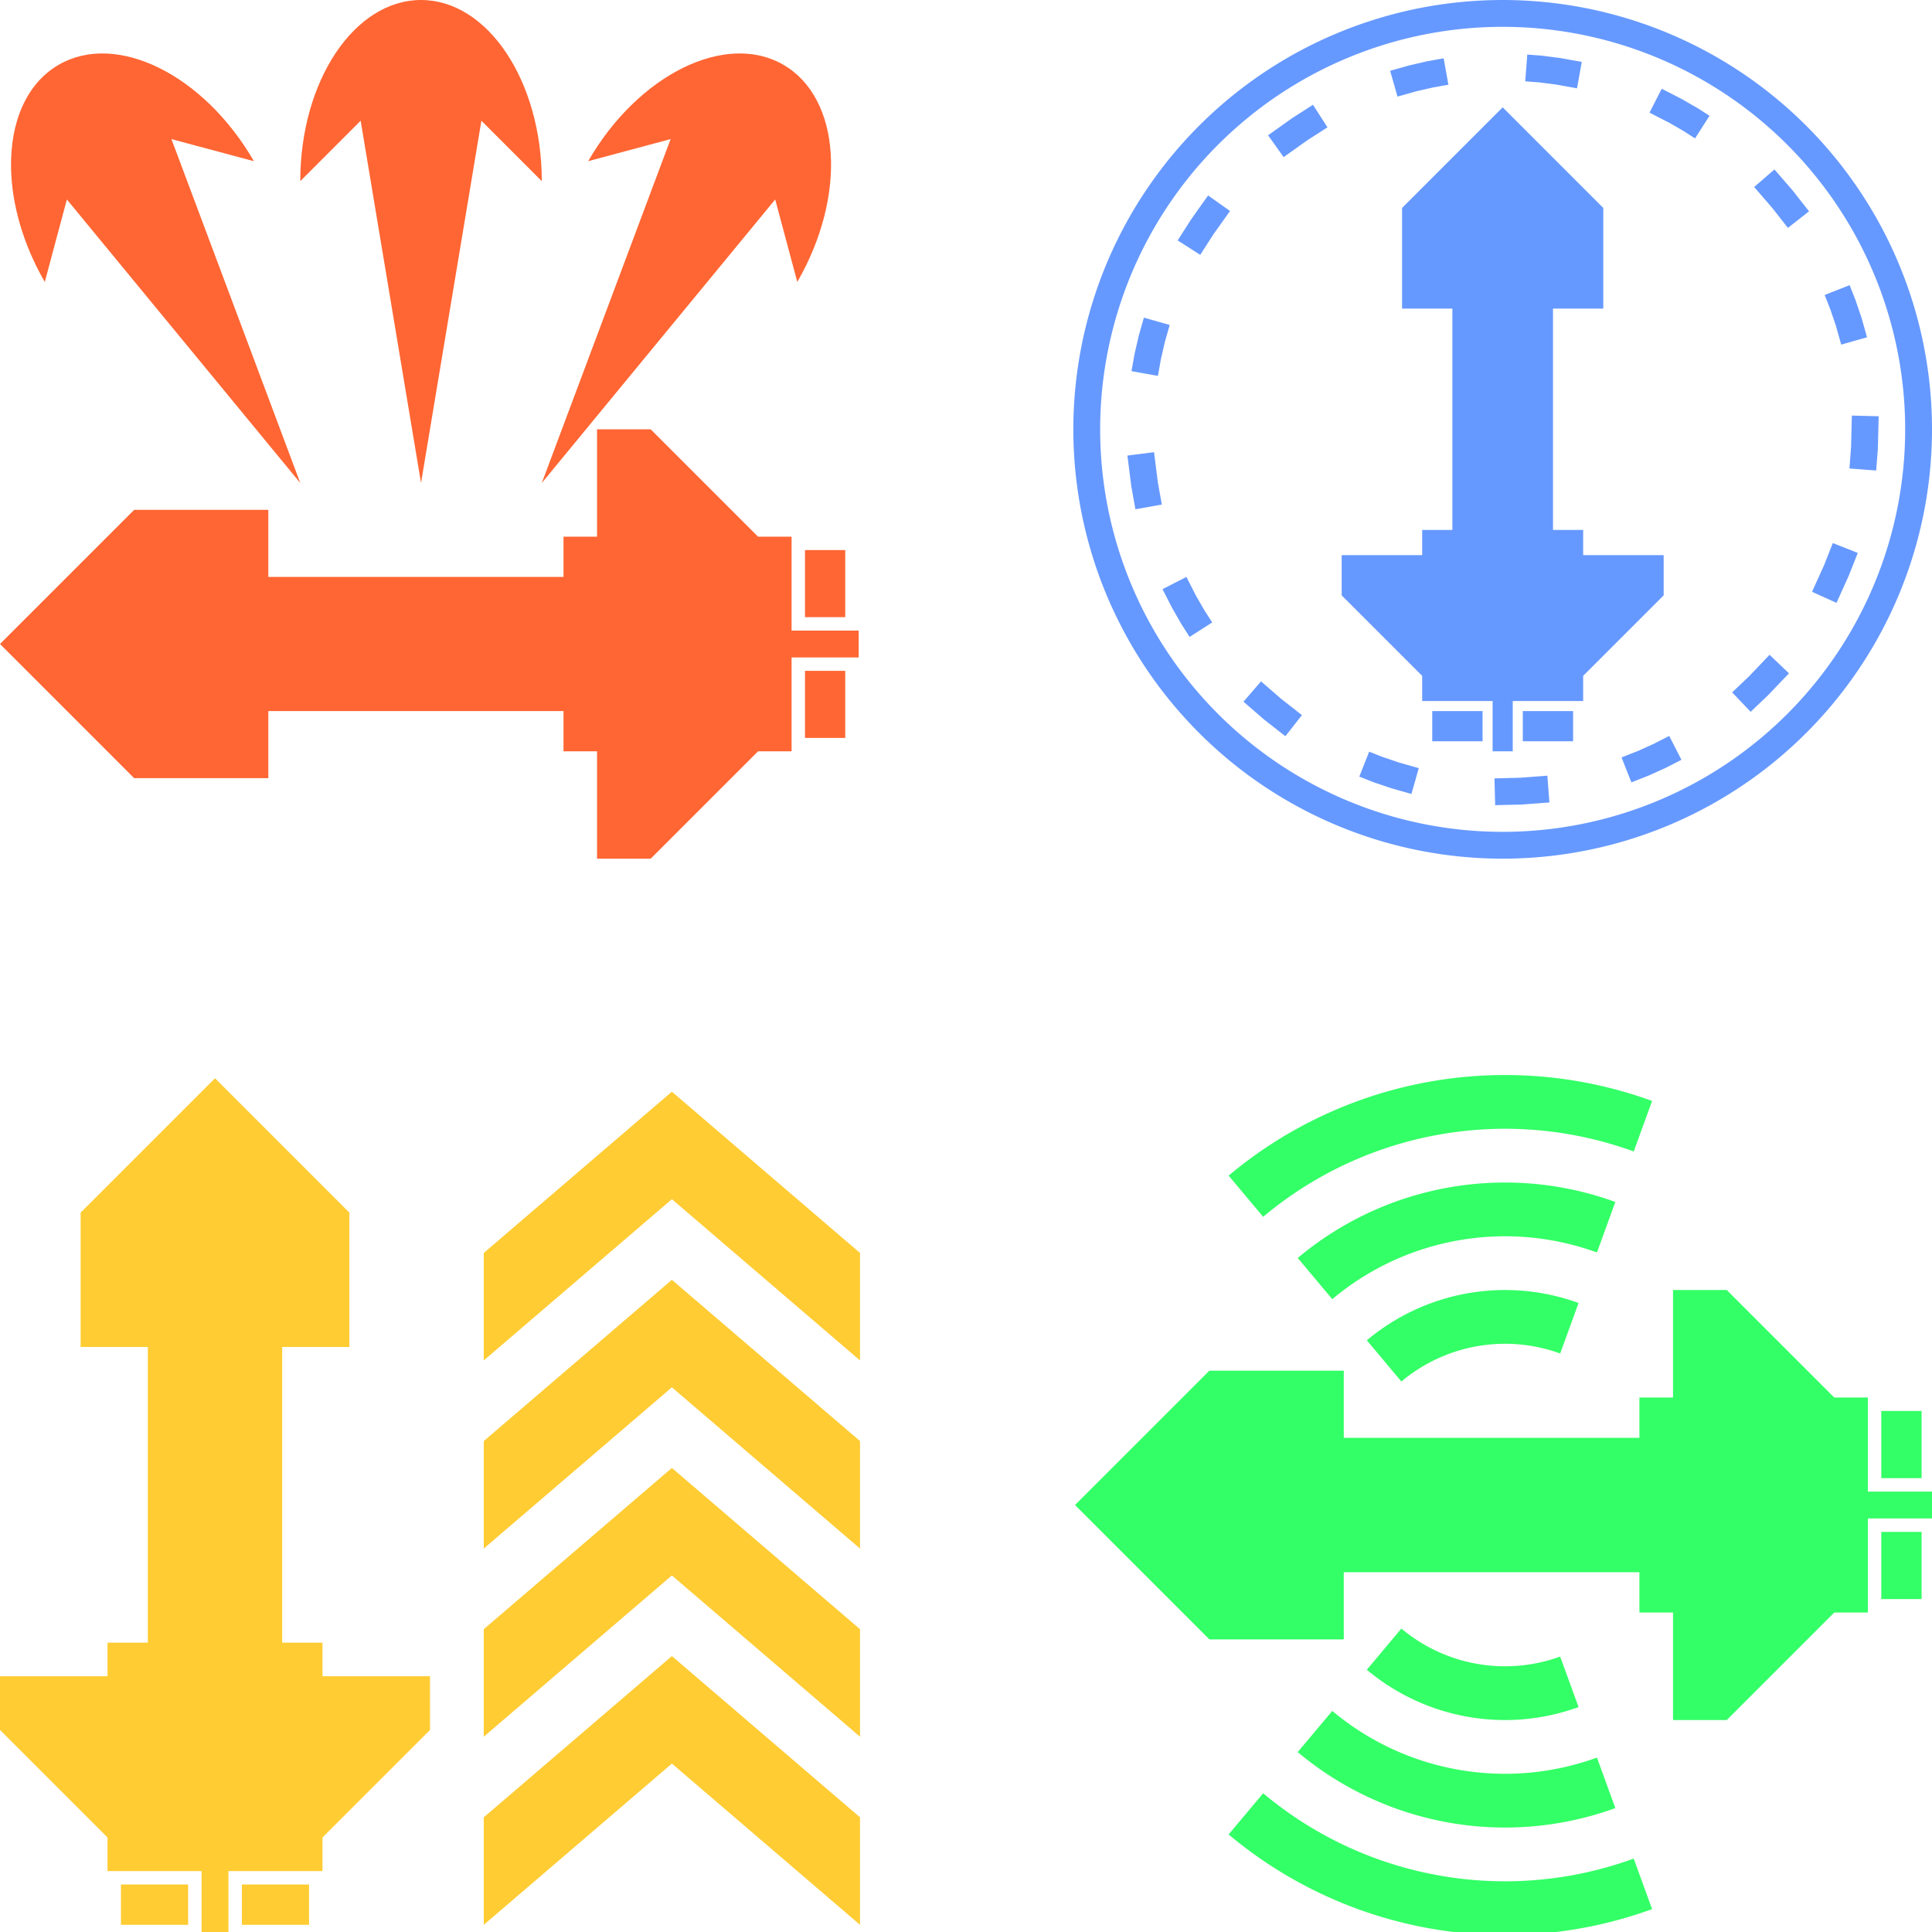 <?xml version="1.0" encoding="UTF-8" standalone="no"?>
<!-- Created with Inkscape (http://www.inkscape.org/) -->

<svg
   xmlns:dc="http://purl.org/dc/elements/1.1/"
   xmlns:cc="http://creativecommons.org/ns#"
   xmlns:rdf="http://www.w3.org/1999/02/22-rdf-syntax-ns#"
   xmlns:svg="http://www.w3.org/2000/svg"
   xmlns="http://www.w3.org/2000/svg"
   xmlns:sodipodi="http://sodipodi.sourceforge.net/DTD/sodipodi-0.dtd"
   xmlns:inkscape="http://www.inkscape.org/namespaces/inkscape"
   width="144mm"
   height="144mm"
   viewBox="0 0 144 144"
   version="1.1"
   id="svg8"
   inkscape:version="0.92.4 (5da689c313, 2019-01-14)"
   sodipodi:docname="subsystems.svg">
  <defs
     id="defs2" />
  <sodipodi:namedview
     id="base"
     pagecolor="#888888"
     bordercolor="#666666"
     borderopacity="1.0"
     inkscape:pageopacity="0"
     inkscape:pageshadow="2"
     inkscape:zoom="1.4"
     inkscape:cx="248.01404"
     inkscape:cy="272.97214"
     inkscape:document-units="mm"
     inkscape:current-layer="layer1"
     showgrid="false"
     inkscape:snap-midpoints="true"
     inkscape:snap-bbox="true"
     inkscape:snap-bbox-midpoints="true"
     inkscape:snap-bbox-edge-midpoints="true"
     inkscape:bbox-nodes="true"
     showguides="false"
     inkscape:snap-smooth-nodes="true"
     inkscape:window-width="1920"
     inkscape:window-height="1017"
     inkscape:window-x="-8"
     inkscape:window-y="-8"
     inkscape:window-maximized="1"
     fit-margin-top="0"
     fit-margin-left="0"
     fit-margin-right="0"
     fit-margin-bottom="0" />
  <g
     inkscape:label="Layer 1"
     inkscape:groupmode="layer"
     id="layer1"
     transform="translate(0,-153)">
    <path
       style="fill:#6699ff;fill-opacity:1;fill-rule:nonzero;stroke:none;stroke-width:3.175;stroke-linecap:square;stroke-linejoin:miter;stroke-miterlimit:4;stroke-dasharray:none;stroke-dashoffset:0;stroke-opacity:1;paint-order:normal"
       d="M 112,153 A 32,32 0 0 0 80,185 32,32 0 0 0 112,217 32,32 0 0 0 144,185 32,32 0 0 0 112,153 Z m 0,2 a 30,30 0 0 1 30,30 30,30 0 0 1 -30,30 30,30 0 0 1 -30,-30 30,30 0 0 1 30,-30 z m 1.834,2.067 -0.15,1.994 0.996,0.076 h 0.002 0.004 l 1.275,0.162 0.598,0.107 0.984,0.176 0.353,-1.969 -0.987,-0.176 -0.623,-0.112 -0.024,-0.004 -0.025,-0.004 -1.351,-0.172 -0.025,-0.002 -0.026,-0.002 h -0.004 z m -6.232,0.28 -0.984,0.175 -0.235,0.043 -0.025,0.004 -0.023,0.006 -1.307,0.301 -0.023,0.006 -0.025,0.008 -0.404,0.115 -0.963,0.271 0.547,1.924 0.963,-0.271 0.396,-0.114 0.008,-0.002 1.24,-0.285 0.018,-0.004 0.186,-0.033 0.984,-0.176 z m 16.254,2.269 -0.912,1.779 0.889,0.457 0.562,0.287 0.02,0.01 1.067,0.615 0.015,0.01 0.842,0.541 1.08,-1.686 -0.842,-0.539 -0.035,-0.023 -0.022,-0.012 -0.022,-0.013 -1.129,-0.649 -0.022,-0.014 -0.021,-0.01 -0.582,-0.299 z m -25.994,1.193 -0.842,0.541 -0.654,0.42 -0.021,0.011 -0.02,0.015 -0.994,0.707 -0.816,0.58 1.16,1.629 0.814,-0.58 0.981,-0.696 0.015,-0.011 0.615,-0.393 0.842,-0.541 z m 14.139,0.191 -7.5,7.5 v 7.5 h 3.75 v 16.5 h -2.25 v 1.875 h -6 l -5.16e-4,3 6,6 v 1.875 h 5.25 v 3.75 h 1.5 v -3.75 h 5.249 v -1.875 l 6.001,-6 -5.1e-4,-3 h -6 v -1.875 h -2.249 v -16.5 h 3.749 v -7.5 z m 20.256,4.631 -1.512,1.308 0.655,0.756 0.677,0.783 0.002,0.002 0.564,0.719 0.618,0.787 1.574,-1.236 -0.619,-0.785 -0.594,-0.758 -0.015,-0.018 -0.016,-0.02 -0.68,-0.783 z m -42.211,1.937 -0.58,0.814 -0.668,0.942 -0.013,0.02 -0.013,0.019 -0.457,0.713 -0.539,0.842 1.684,1.078 0.539,-0.842 0.43,-0.67 0.01,-0.014 0.66,-0.928 0.58,-0.816 z m 47.814,6.686 -1.859,0.732 0.365,0.931 0.049,0.119 0.006,0.02 0.404,1.188 0.002,0.006 0.135,0.473 0.271,0.963 1.924,-0.547 -0.271,-0.963 -0.137,-0.479 -0.006,-0.024 -0.01,-0.023 -0.424,-1.254 -0.008,-0.024 -0.01,-0.023 -0.065,-0.166 z m -52.601,2.421 -0.273,0.961 -0.096,0.342 -0.008,0.025 -0.006,0.023 -0.301,1.307 -0.006,0.023 -0.004,0.025 -0.055,0.299 -0.176,0.984 1.969,0.352 0.178,-0.984 0.043,-0.25 0.006,-0.022 0.283,-1.236 0.002,-0.01 0.094,-0.332 0.273,-0.963 z m 52.768,7.299 -0.026,1 -0.033,1.338 -0.002,0.014 -0.043,0.595 -0.076,0.998 1.994,0.15 0.076,-0.996 0.047,-0.609 0.002,-0.025 v -0.025 l 0.035,-1.389 0.025,-1 z m -52.012,2.729 -1.984,0.252 0.125,0.992 0.164,1.291 0.004,0.025 0.004,0.023 0.123,0.689 0.176,0.984 1.969,-0.351 -0.176,-0.984 -0.119,-0.662 -0.16,-1.268 z m 50.592,6.772 -0.367,0.93 -0.285,0.725 -0.006,0.013 -0.479,1.055 -0.41,0.912 1.822,0.824 0.412,-0.912 0.496,-1.1 0.01,-0.023 0.01,-0.021 0.291,-0.738 0.367,-0.93 z m -48.18,2.527 -1.781,0.912 0.457,0.889 0.268,0.523 0.01,0.022 0.013,0.019 0.649,1.131 0.013,0.021 0.012,0.02 0.058,0.092 0.541,0.842 1.684,-1.079 -0.541,-0.842 -0.033,-0.051 -0.008,-0.012 -0.619,-1.076 -0.01,-0.02 -0.014,-0.023 -0.244,-0.481 z m 43.465,5.803 -0.689,0.725 -0.799,0.838 -0.018,0.018 -0.018,0.018 -0.539,0.514 -0.725,0.689 1.381,1.447 0.722,-0.689 0.574,-0.547 0.018,-0.018 0.018,-0.018 0.832,-0.873 0.69,-0.722 z m -37.901,1.982 -1.311,1.512 0.756,0.654 0.734,0.637 0.02,0.015 0.018,0.016 0.809,0.635 0.787,0.617 1.234,-1.572 -0.785,-0.618 -0.772,-0.605 -0.002,-0.002 -0.732,-0.635 z m 12.76,2.213 v 2.25 h 3.75 v -2.25 z m 6.749,0 v 2.25 h 3.75 v -2.25 z m 10.914,1.852 -0.89,0.455 -0.23,0.119 -0.01,0.004 -1.14,0.517 -0.014,0.006 -0.34,0.135 -0.93,0.365 0.734,1.861 0.93,-0.367 0.353,-0.139 0.022,-0.01 0.023,-0.01 1.195,-0.541 0.023,-0.01 0.022,-0.011 0.273,-0.139 0.89,-0.457 z m -22.365,1.173 -0.735,1.86 0.932,0.365 0.104,0.041 0.023,0.01 0.023,0.008 1.254,0.424 0.023,0.008 0.024,0.008 0.543,0.155 0.961,0.273 0.547,-1.924 -0.961,-0.273 -0.496,-0.141 -0.006,-0.002 -1.235,-0.418 -0.013,-0.004 -0.058,-0.024 z m 13.283,1.79 -0.998,0.076 -1.006,0.074 -0.013,0.002 -0.926,0.024 -1,0.025 0.051,1.998 0.998,-0.025 0.977,-0.023 0.025,-0.002 0.025,-0.002 1.022,-0.076 0.996,-0.076 z"
       id="path945"
       inkscape:connector-curvature="0" />
    <path
       style="fill:#ff6633;fill-opacity:1;fill-rule:nonzero;stroke:none;stroke-width:3.175;stroke-linecap:square;stroke-linejoin:miter;stroke-miterlimit:4;stroke-dasharray:none;stroke-dashoffset:0;stroke-opacity:1;paint-order:normal"
       d="M 3.0000002e-6,201 10,211 h 10 v -5 h 22 v 3 h 2.5 v 8 l 4,5.1e-4 8,-8 h 2.5 v -7 h 5 v -2 h -5 v -7 h -2.5 l -8,-8.001 -4,5.2e-4 v 8 h -2.5 v 3 h -22 v -4.999 h -10 z M 0.824,165.55 c 0.055,2.663 0.883,5.64 2.514,8.465 l 1.647,-6.147 17.397,21.133 -9.603,-25.633 6.147,1.647 c -3.728,-6.457 -10.24,-9.677 -14.544,-7.191 -2.421,1.398 -3.629,4.303 -3.558,7.727 z m 21.558,0.95 4.499,-4.501 4.5,27 4.5,-27 4.5,4.501 c 0,-7.456 -4.029,-13.5 -9,-13.5 -4.971,0 -9,6.045 -9,13.5 z m 18,22.5 17.397,-21.133 1.647,6.147 c 3.728,-6.457 3.26,-13.706 -1.045,-16.191 -4.305,-2.485 -10.816,0.734 -14.544,7.191 l 6.147,-1.647 z m 19.618,18.999 h 3 v -5 h -3 z m 0,-8.998 h 3 v -5 h -3 z"
       id="path888"
       inkscape:connector-curvature="0" />
    <path
       style="fill:#ffcc33;fill-opacity:1;fill-rule:nonzero;stroke:none;stroke-width:12;stroke-linecap:square;stroke-linejoin:miter;stroke-miterlimit:4;stroke-dasharray:none;stroke-dashoffset:0;stroke-opacity:1;paint-order:normal"
       d="m 60.473,880.629 -37.795,37.795 v 37.795 h 18.898 v 83.15 H 30.236 v 9.449 H 0.002 L 0,1063.936 l 30.236,30.236 v 9.449 h 26.457 v 18.898 h 7.559 v -18.898 h 26.455 v -9.449 l 30.238,-30.236 -0.002,-15.117 H 90.707 v -9.449 H 79.369 V 956.219 H 98.264 V 918.424 Z M 188.975,884.408 136.062,929.764 V 960 L 188.975,914.645 241.889,960 v -30.236 z m 0,52.914 -52.912,45.355 v 30.236 l 52.912,-45.356 52.914,45.356 v -30.236 z m 0,52.912 -52.912,45.355 v 30.236 l 52.912,-45.355 52.914,45.355 v -30.236 z m 0,52.914 -52.912,45.355 v 30.236 l 52.912,-45.355 52.914,45.355 v -30.236 z m -154.955,64.252 v 11.338 h 18.896 v -11.338 z m 34.01,0 v 11.338 h 18.896 v -11.338 z"
       transform="scale(0.265)"
       id="path888-4"
       inkscape:connector-curvature="0" />
    <path
       style="fill:#33ff66;fill-opacity:1;fill-rule:nonzero;stroke:none;stroke-width:12;stroke-linecap:square;stroke-linejoin:miter;stroke-miterlimit:4;stroke-dasharray:none;stroke-dashoffset:0;stroke-opacity:1;paint-order:normal"
       d="M 423.533 302.363 A 120.945 120.945 0 0 0 345.564 330.658 L 355.283 342.238 A 105.827 105.827 0 0 1 459.502 323.863 L 464.672 309.656 A 120.945 120.945 0 0 0 423.533 302.363 z M 423.477 332.598 A 90.709 90.709 0 0 0 365 353.82 L 374.719 365.4 A 75.591 75.591 0 0 1 449.16 352.275 L 454.33 338.068 A 90.709 90.709 0 0 0 423.477 332.598 z M 423.42 362.834 A 60.472 60.472 0 0 0 384.436 376.982 L 394.154 388.564 A 45.354 45.354 0 0 1 438.818 380.688 L 443.99 366.482 A 60.472 60.472 0 0 0 423.42 362.834 z M 485.668 362.834 L 470.551 362.836 L 470.551 393.072 L 461.102 393.072 L 461.102 404.41 L 377.951 404.41 L 377.951 385.516 L 340.156 385.516 L 302.361 423.307 L 340.156 461.102 L 377.951 461.102 L 377.951 442.203 L 461.102 442.203 L 461.102 453.543 L 470.551 453.543 L 470.551 483.777 L 485.668 483.779 L 515.904 453.543 L 525.354 453.543 L 525.354 427.086 L 544.252 427.086 L 544.252 419.527 L 525.354 419.527 L 525.354 393.072 L 515.904 393.072 L 485.668 362.834 z M 529.133 396.854 L 529.133 415.75 L 540.471 415.75 L 540.471 396.854 L 529.133 396.854 z M 529.133 430.863 L 529.133 449.76 L 540.471 449.76 L 540.471 430.863 L 529.133 430.863 z M 394.152 458.051 L 384.436 469.631 A 60.473 60.473 0 0 0 443.99 480.133 L 438.818 465.926 A 45.355 45.355 0 0 1 394.152 458.051 z M 374.717 481.213 L 365 492.795 A 90.709 90.709 0 0 0 454.33 508.545 L 449.16 494.34 A 75.591 75.591 0 0 1 374.717 481.213 z M 355.281 504.375 L 345.564 515.957 A 120.945 120.945 0 0 0 464.672 536.959 L 459.502 522.752 A 105.827 105.827 0 0 1 355.281 504.375 z "
       transform="matrix(0.265,0,0,0.265,0,153)"
       id="path1169" />
  </g>
</svg>

